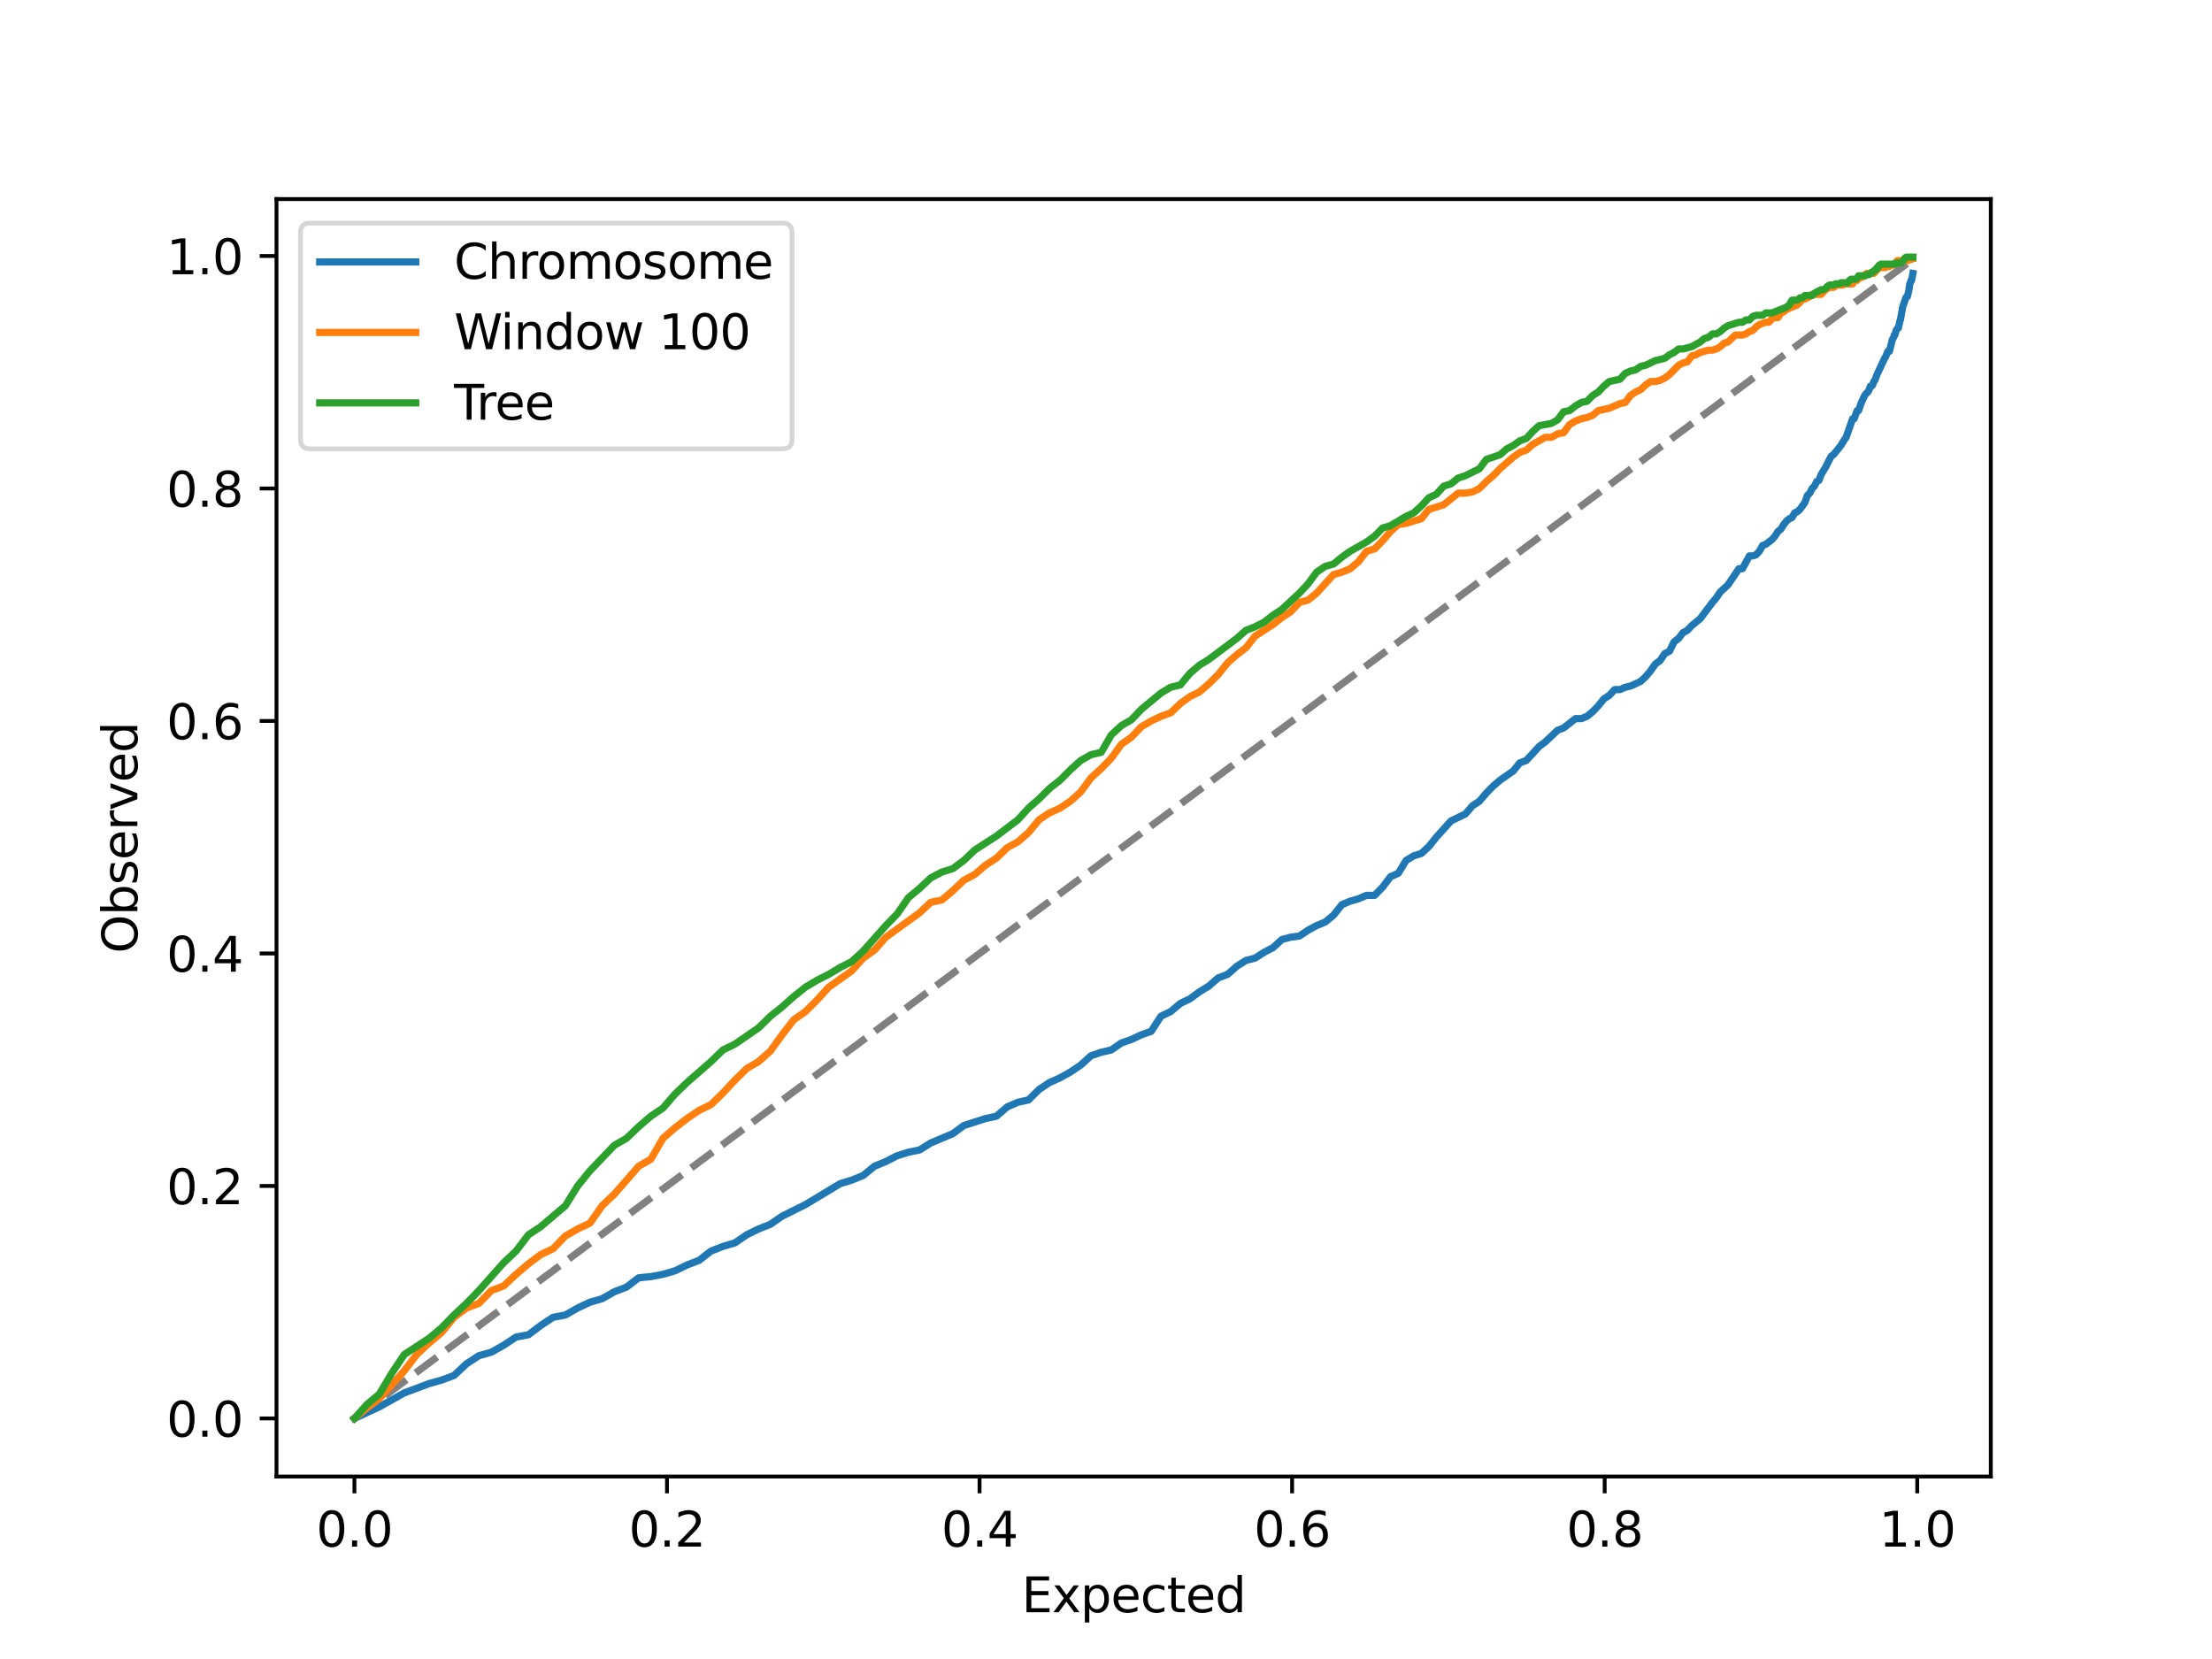 <?xml version="1.0" encoding="utf-8" standalone="no"?>
<!DOCTYPE svg PUBLIC "-//W3C//DTD SVG 1.1//EN"
  "http://www.w3.org/Graphics/SVG/1.1/DTD/svg11.dtd">
<svg xmlns:xlink="http://www.w3.org/1999/xlink" width="460.8pt" height="345.6pt" viewBox="0 0 460.8 345.6" xmlns="http://www.w3.org/2000/svg" version="1.1">
 <defs>
  <style type="text/css">*{stroke-linejoin: round; stroke-linecap: butt}</style>
 </defs>
 <g id="figure_1">
  <g id="patch_1">
   <path d="M 0 345.6 
L 460.8 345.6 
L 460.8 0 
L 0 0 
z
" style="fill: #ffffff"/>
  </g>
  <g id="axes_1">
   <g id="patch_2">
    <path d="M 57.6 307.584 
L 414.72 307.584 
L 414.72 41.472 
L 57.6 41.472 
z
" style="fill: #ffffff"/>
   </g>
   <g id="matplotlib.axis_1">
    <g id="xtick_1">
     <g id="line2d_1">
      <defs>
       <path id="m5f68e79c34" d="M 0 0 
L 0 3.5 
" style="stroke: #000000; stroke-width: 0.8"/>
      </defs>
      <g>
       <use xlink:href="#m5f68e79c34" x="73.833" y="307.584" style="stroke: #000000; stroke-width: 0.8"/>
      </g>
     </g>
     <g id="text_1">
      <!-- 0.0 -->
      <g transform="translate(65.881 322.182) scale(0.1 -0.1)">
       <defs>
        <path id="DejaVuSans-30" d="M 2034 4250 
Q 1547 4250 1301 3770 
Q 1056 3291 1056 2328 
Q 1056 1369 1301 889 
Q 1547 409 2034 409 
Q 2525 409 2770 889 
Q 3016 1369 3016 2328 
Q 3016 3291 2770 3770 
Q 2525 4250 2034 4250 
z
M 2034 4750 
Q 2819 4750 3233 4129 
Q 3647 3509 3647 2328 
Q 3647 1150 3233 529 
Q 2819 -91 2034 -91 
Q 1250 -91 836 529 
Q 422 1150 422 2328 
Q 422 3509 836 4129 
Q 1250 4750 2034 4750 
z
" transform="scale(0.016)"/>
        <path id="DejaVuSans-2e" d="M 684 794 
L 1344 794 
L 1344 0 
L 684 0 
L 684 794 
z
" transform="scale(0.016)"/>
       </defs>
       <use xlink:href="#DejaVuSans-30"/>
       <use xlink:href="#DejaVuSans-2e" x="63.623"/>
       <use xlink:href="#DejaVuSans-30" x="95.41"/>
      </g>
     </g>
    </g>
    <g id="xtick_2">
     <g id="line2d_2">
      <g>
       <use xlink:href="#m5f68e79c34" x="138.945" y="307.584" style="stroke: #000000; stroke-width: 0.8"/>
      </g>
     </g>
     <g id="text_2">
      <!-- 0.2 -->
      <g transform="translate(130.994 322.182) scale(0.1 -0.1)">
       <defs>
        <path id="DejaVuSans-32" d="M 1228 531 
L 3431 531 
L 3431 0 
L 469 0 
L 469 531 
Q 828 903 1448 1529 
Q 2069 2156 2228 2338 
Q 2531 2678 2651 2914 
Q 2772 3150 2772 3378 
Q 2772 3750 2511 3984 
Q 2250 4219 1831 4219 
Q 1534 4219 1204 4116 
Q 875 4013 500 3803 
L 500 4441 
Q 881 4594 1212 4672 
Q 1544 4750 1819 4750 
Q 2544 4750 2975 4387 
Q 3406 4025 3406 3419 
Q 3406 3131 3298 2873 
Q 3191 2616 2906 2266 
Q 2828 2175 2409 1742 
Q 1991 1309 1228 531 
z
" transform="scale(0.016)"/>
       </defs>
       <use xlink:href="#DejaVuSans-30"/>
       <use xlink:href="#DejaVuSans-2e" x="63.623"/>
       <use xlink:href="#DejaVuSans-32" x="95.41"/>
      </g>
     </g>
    </g>
    <g id="xtick_3">
     <g id="line2d_3">
      <g>
       <use xlink:href="#m5f68e79c34" x="204.058" y="307.584" style="stroke: #000000; stroke-width: 0.8"/>
      </g>
     </g>
     <g id="text_3">
      <!-- 0.4 -->
      <g transform="translate(196.106 322.182) scale(0.1 -0.1)">
       <defs>
        <path id="DejaVuSans-34" d="M 2419 4116 
L 825 1625 
L 2419 1625 
L 2419 4116 
z
M 2253 4666 
L 3047 4666 
L 3047 1625 
L 3713 1625 
L 3713 1100 
L 3047 1100 
L 3047 0 
L 2419 0 
L 2419 1100 
L 313 1100 
L 313 1709 
L 2253 4666 
z
" transform="scale(0.016)"/>
       </defs>
       <use xlink:href="#DejaVuSans-30"/>
       <use xlink:href="#DejaVuSans-2e" x="63.623"/>
       <use xlink:href="#DejaVuSans-34" x="95.41"/>
      </g>
     </g>
    </g>
    <g id="xtick_4">
     <g id="line2d_4">
      <g>
       <use xlink:href="#m5f68e79c34" x="269.17" y="307.584" style="stroke: #000000; stroke-width: 0.8"/>
      </g>
     </g>
     <g id="text_4">
      <!-- 0.6 -->
      <g transform="translate(261.219 322.182) scale(0.1 -0.1)">
       <defs>
        <path id="DejaVuSans-36" d="M 2113 2584 
Q 1688 2584 1439 2293 
Q 1191 2003 1191 1497 
Q 1191 994 1439 701 
Q 1688 409 2113 409 
Q 2538 409 2786 701 
Q 3034 994 3034 1497 
Q 3034 2003 2786 2293 
Q 2538 2584 2113 2584 
z
M 3366 4563 
L 3366 3988 
Q 3128 4100 2886 4159 
Q 2644 4219 2406 4219 
Q 1781 4219 1451 3797 
Q 1122 3375 1075 2522 
Q 1259 2794 1537 2939 
Q 1816 3084 2150 3084 
Q 2853 3084 3261 2657 
Q 3669 2231 3669 1497 
Q 3669 778 3244 343 
Q 2819 -91 2113 -91 
Q 1303 -91 875 529 
Q 447 1150 447 2328 
Q 447 3434 972 4092 
Q 1497 4750 2381 4750 
Q 2619 4750 2861 4703 
Q 3103 4656 3366 4563 
z
" transform="scale(0.016)"/>
       </defs>
       <use xlink:href="#DejaVuSans-30"/>
       <use xlink:href="#DejaVuSans-2e" x="63.623"/>
       <use xlink:href="#DejaVuSans-36" x="95.41"/>
      </g>
     </g>
    </g>
    <g id="xtick_5">
     <g id="line2d_5">
      <g>
       <use xlink:href="#m5f68e79c34" x="334.283" y="307.584" style="stroke: #000000; stroke-width: 0.8"/>
      </g>
     </g>
     <g id="text_5">
      <!-- 0.8 -->
      <g transform="translate(326.331 322.182) scale(0.1 -0.1)">
       <defs>
        <path id="DejaVuSans-38" d="M 2034 2216 
Q 1584 2216 1326 1975 
Q 1069 1734 1069 1313 
Q 1069 891 1326 650 
Q 1584 409 2034 409 
Q 2484 409 2743 651 
Q 3003 894 3003 1313 
Q 3003 1734 2745 1975 
Q 2488 2216 2034 2216 
z
M 1403 2484 
Q 997 2584 770 2862 
Q 544 3141 544 3541 
Q 544 4100 942 4425 
Q 1341 4750 2034 4750 
Q 2731 4750 3128 4425 
Q 3525 4100 3525 3541 
Q 3525 3141 3298 2862 
Q 3072 2584 2669 2484 
Q 3125 2378 3379 2068 
Q 3634 1759 3634 1313 
Q 3634 634 3220 271 
Q 2806 -91 2034 -91 
Q 1263 -91 848 271 
Q 434 634 434 1313 
Q 434 1759 690 2068 
Q 947 2378 1403 2484 
z
M 1172 3481 
Q 1172 3119 1398 2916 
Q 1625 2713 2034 2713 
Q 2441 2713 2670 2916 
Q 2900 3119 2900 3481 
Q 2900 3844 2670 4047 
Q 2441 4250 2034 4250 
Q 1625 4250 1398 4047 
Q 1172 3844 1172 3481 
z
" transform="scale(0.016)"/>
       </defs>
       <use xlink:href="#DejaVuSans-30"/>
       <use xlink:href="#DejaVuSans-2e" x="63.623"/>
       <use xlink:href="#DejaVuSans-38" x="95.41"/>
      </g>
     </g>
    </g>
    <g id="xtick_6">
     <g id="line2d_6">
      <g>
       <use xlink:href="#m5f68e79c34" x="399.396" y="307.584" style="stroke: #000000; stroke-width: 0.8"/>
      </g>
     </g>
     <g id="text_6">
      <!-- 1.0 -->
      <g transform="translate(391.444 322.182) scale(0.1 -0.1)">
       <defs>
        <path id="DejaVuSans-31" d="M 794 531 
L 1825 531 
L 1825 4091 
L 703 3866 
L 703 4441 
L 1819 4666 
L 2450 4666 
L 2450 531 
L 3481 531 
L 3481 0 
L 794 0 
L 794 531 
z
" transform="scale(0.016)"/>
       </defs>
       <use xlink:href="#DejaVuSans-31"/>
       <use xlink:href="#DejaVuSans-2e" x="63.623"/>
       <use xlink:href="#DejaVuSans-30" x="95.41"/>
      </g>
     </g>
    </g>
    <g id="text_7">
     <!-- Expected -->
     <g transform="translate(212.83 335.861) scale(0.1 -0.1)">
      <defs>
       <path id="DejaVuSans-45" d="M 628 4666 
L 3578 4666 
L 3578 4134 
L 1259 4134 
L 1259 2753 
L 3481 2753 
L 3481 2222 
L 1259 2222 
L 1259 531 
L 3634 531 
L 3634 0 
L 628 0 
L 628 4666 
z
" transform="scale(0.016)"/>
       <path id="DejaVuSans-78" d="M 3513 3500 
L 2247 1797 
L 3578 0 
L 2900 0 
L 1881 1375 
L 863 0 
L 184 0 
L 1544 1831 
L 300 3500 
L 978 3500 
L 1906 2253 
L 2834 3500 
L 3513 3500 
z
" transform="scale(0.016)"/>
       <path id="DejaVuSans-70" d="M 1159 525 
L 1159 -1331 
L 581 -1331 
L 581 3500 
L 1159 3500 
L 1159 2969 
Q 1341 3281 1617 3432 
Q 1894 3584 2278 3584 
Q 2916 3584 3314 3078 
Q 3713 2572 3713 1747 
Q 3713 922 3314 415 
Q 2916 -91 2278 -91 
Q 1894 -91 1617 61 
Q 1341 213 1159 525 
z
M 3116 1747 
Q 3116 2381 2855 2742 
Q 2594 3103 2138 3103 
Q 1681 3103 1420 2742 
Q 1159 2381 1159 1747 
Q 1159 1113 1420 752 
Q 1681 391 2138 391 
Q 2594 391 2855 752 
Q 3116 1113 3116 1747 
z
" transform="scale(0.016)"/>
       <path id="DejaVuSans-65" d="M 3597 1894 
L 3597 1613 
L 953 1613 
Q 991 1019 1311 708 
Q 1631 397 2203 397 
Q 2534 397 2845 478 
Q 3156 559 3463 722 
L 3463 178 
Q 3153 47 2828 -22 
Q 2503 -91 2169 -91 
Q 1331 -91 842 396 
Q 353 884 353 1716 
Q 353 2575 817 3079 
Q 1281 3584 2069 3584 
Q 2775 3584 3186 3129 
Q 3597 2675 3597 1894 
z
M 3022 2063 
Q 3016 2534 2758 2815 
Q 2500 3097 2075 3097 
Q 1594 3097 1305 2825 
Q 1016 2553 972 2059 
L 3022 2063 
z
" transform="scale(0.016)"/>
       <path id="DejaVuSans-63" d="M 3122 3366 
L 3122 2828 
Q 2878 2963 2633 3030 
Q 2388 3097 2138 3097 
Q 1578 3097 1268 2742 
Q 959 2388 959 1747 
Q 959 1106 1268 751 
Q 1578 397 2138 397 
Q 2388 397 2633 464 
Q 2878 531 3122 666 
L 3122 134 
Q 2881 22 2623 -34 
Q 2366 -91 2075 -91 
Q 1284 -91 818 406 
Q 353 903 353 1747 
Q 353 2603 823 3093 
Q 1294 3584 2113 3584 
Q 2378 3584 2631 3529 
Q 2884 3475 3122 3366 
z
" transform="scale(0.016)"/>
       <path id="DejaVuSans-74" d="M 1172 4494 
L 1172 3500 
L 2356 3500 
L 2356 3053 
L 1172 3053 
L 1172 1153 
Q 1172 725 1289 603 
Q 1406 481 1766 481 
L 2356 481 
L 2356 0 
L 1766 0 
Q 1100 0 847 248 
Q 594 497 594 1153 
L 594 3053 
L 172 3053 
L 172 3500 
L 594 3500 
L 594 4494 
L 1172 4494 
z
" transform="scale(0.016)"/>
       <path id="DejaVuSans-64" d="M 2906 2969 
L 2906 4863 
L 3481 4863 
L 3481 0 
L 2906 0 
L 2906 525 
Q 2725 213 2448 61 
Q 2172 -91 1784 -91 
Q 1150 -91 751 415 
Q 353 922 353 1747 
Q 353 2572 751 3078 
Q 1150 3584 1784 3584 
Q 2172 3584 2448 3432 
Q 2725 3281 2906 2969 
z
M 947 1747 
Q 947 1113 1208 752 
Q 1469 391 1925 391 
Q 2381 391 2643 752 
Q 2906 1113 2906 1747 
Q 2906 2381 2643 2742 
Q 2381 3103 1925 3103 
Q 1469 3103 1208 2742 
Q 947 2381 947 1747 
z
" transform="scale(0.016)"/>
      </defs>
      <use xlink:href="#DejaVuSans-45"/>
      <use xlink:href="#DejaVuSans-78" x="63.184"/>
      <use xlink:href="#DejaVuSans-70" x="122.363"/>
      <use xlink:href="#DejaVuSans-65" x="185.84"/>
      <use xlink:href="#DejaVuSans-63" x="247.363"/>
      <use xlink:href="#DejaVuSans-74" x="302.344"/>
      <use xlink:href="#DejaVuSans-65" x="341.553"/>
      <use xlink:href="#DejaVuSans-64" x="403.076"/>
     </g>
    </g>
   </g>
   <g id="matplotlib.axis_2">
    <g id="ytick_1">
     <g id="line2d_7">
      <defs>
       <path id="m91c5bd8437" d="M 0 0 
L -3.5 0 
" style="stroke: #000000; stroke-width: 0.8"/>
      </defs>
      <g>
       <use xlink:href="#m91c5bd8437" x="57.6" y="295.488" style="stroke: #000000; stroke-width: 0.8"/>
      </g>
     </g>
     <g id="text_8">
      <!-- 0.0 -->
      <g transform="translate(34.697 299.287) scale(0.1 -0.1)">
       <use xlink:href="#DejaVuSans-30"/>
       <use xlink:href="#DejaVuSans-2e" x="63.623"/>
       <use xlink:href="#DejaVuSans-30" x="95.41"/>
      </g>
     </g>
    </g>
    <g id="ytick_2">
     <g id="line2d_8">
      <g>
       <use xlink:href="#m91c5bd8437" x="57.6" y="247.056" style="stroke: #000000; stroke-width: 0.8"/>
      </g>
     </g>
     <g id="text_9">
      <!-- 0.2 -->
      <g transform="translate(34.697 250.855) scale(0.1 -0.1)">
       <use xlink:href="#DejaVuSans-30"/>
       <use xlink:href="#DejaVuSans-2e" x="63.623"/>
       <use xlink:href="#DejaVuSans-32" x="95.41"/>
      </g>
     </g>
    </g>
    <g id="ytick_3">
     <g id="line2d_9">
      <g>
       <use xlink:href="#m91c5bd8437" x="57.6" y="198.623" style="stroke: #000000; stroke-width: 0.8"/>
      </g>
     </g>
     <g id="text_10">
      <!-- 0.4 -->
      <g transform="translate(34.697 202.422) scale(0.1 -0.1)">
       <use xlink:href="#DejaVuSans-30"/>
       <use xlink:href="#DejaVuSans-2e" x="63.623"/>
       <use xlink:href="#DejaVuSans-34" x="95.41"/>
      </g>
     </g>
    </g>
    <g id="ytick_4">
     <g id="line2d_10">
      <g>
       <use xlink:href="#m91c5bd8437" x="57.6" y="150.191" style="stroke: #000000; stroke-width: 0.8"/>
      </g>
     </g>
     <g id="text_11">
      <!-- 0.6 -->
      <g transform="translate(34.697 153.99) scale(0.1 -0.1)">
       <use xlink:href="#DejaVuSans-30"/>
       <use xlink:href="#DejaVuSans-2e" x="63.623"/>
       <use xlink:href="#DejaVuSans-36" x="95.41"/>
      </g>
     </g>
    </g>
    <g id="ytick_5">
     <g id="line2d_11">
      <g>
       <use xlink:href="#m91c5bd8437" x="57.6" y="101.758" style="stroke: #000000; stroke-width: 0.8"/>
      </g>
     </g>
     <g id="text_12">
      <!-- 0.8 -->
      <g transform="translate(34.697 105.557) scale(0.1 -0.1)">
       <use xlink:href="#DejaVuSans-30"/>
       <use xlink:href="#DejaVuSans-2e" x="63.623"/>
       <use xlink:href="#DejaVuSans-38" x="95.41"/>
      </g>
     </g>
    </g>
    <g id="ytick_6">
     <g id="line2d_12">
      <g>
       <use xlink:href="#m91c5bd8437" x="57.6" y="53.326" style="stroke: #000000; stroke-width: 0.8"/>
      </g>
     </g>
     <g id="text_13">
      <!-- 1.0 -->
      <g transform="translate(34.697 57.125) scale(0.1 -0.1)">
       <use xlink:href="#DejaVuSans-31"/>
       <use xlink:href="#DejaVuSans-2e" x="63.623"/>
       <use xlink:href="#DejaVuSans-30" x="95.41"/>
      </g>
     </g>
    </g>
    <g id="text_14">
     <!-- Observed -->
     <g transform="translate(28.617 198.585) rotate(-90) scale(0.1 -0.1)">
      <defs>
       <path id="DejaVuSans-4f" d="M 2522 4238 
Q 1834 4238 1429 3725 
Q 1025 3213 1025 2328 
Q 1025 1447 1429 934 
Q 1834 422 2522 422 
Q 3209 422 3611 934 
Q 4013 1447 4013 2328 
Q 4013 3213 3611 3725 
Q 3209 4238 2522 4238 
z
M 2522 4750 
Q 3503 4750 4090 4092 
Q 4678 3434 4678 2328 
Q 4678 1225 4090 567 
Q 3503 -91 2522 -91 
Q 1538 -91 948 565 
Q 359 1222 359 2328 
Q 359 3434 948 4092 
Q 1538 4750 2522 4750 
z
" transform="scale(0.016)"/>
       <path id="DejaVuSans-62" d="M 3116 1747 
Q 3116 2381 2855 2742 
Q 2594 3103 2138 3103 
Q 1681 3103 1420 2742 
Q 1159 2381 1159 1747 
Q 1159 1113 1420 752 
Q 1681 391 2138 391 
Q 2594 391 2855 752 
Q 3116 1113 3116 1747 
z
M 1159 2969 
Q 1341 3281 1617 3432 
Q 1894 3584 2278 3584 
Q 2916 3584 3314 3078 
Q 3713 2572 3713 1747 
Q 3713 922 3314 415 
Q 2916 -91 2278 -91 
Q 1894 -91 1617 61 
Q 1341 213 1159 525 
L 1159 0 
L 581 0 
L 581 4863 
L 1159 4863 
L 1159 2969 
z
" transform="scale(0.016)"/>
       <path id="DejaVuSans-73" d="M 2834 3397 
L 2834 2853 
Q 2591 2978 2328 3040 
Q 2066 3103 1784 3103 
Q 1356 3103 1142 2972 
Q 928 2841 928 2578 
Q 928 2378 1081 2264 
Q 1234 2150 1697 2047 
L 1894 2003 
Q 2506 1872 2764 1633 
Q 3022 1394 3022 966 
Q 3022 478 2636 193 
Q 2250 -91 1575 -91 
Q 1294 -91 989 -36 
Q 684 19 347 128 
L 347 722 
Q 666 556 975 473 
Q 1284 391 1588 391 
Q 1994 391 2212 530 
Q 2431 669 2431 922 
Q 2431 1156 2273 1281 
Q 2116 1406 1581 1522 
L 1381 1569 
Q 847 1681 609 1914 
Q 372 2147 372 2553 
Q 372 3047 722 3315 
Q 1072 3584 1716 3584 
Q 2034 3584 2315 3537 
Q 2597 3491 2834 3397 
z
" transform="scale(0.016)"/>
       <path id="DejaVuSans-72" d="M 2631 2963 
Q 2534 3019 2420 3045 
Q 2306 3072 2169 3072 
Q 1681 3072 1420 2755 
Q 1159 2438 1159 1844 
L 1159 0 
L 581 0 
L 581 3500 
L 1159 3500 
L 1159 2956 
Q 1341 3275 1631 3429 
Q 1922 3584 2338 3584 
Q 2397 3584 2469 3576 
Q 2541 3569 2628 3553 
L 2631 2963 
z
" transform="scale(0.016)"/>
       <path id="DejaVuSans-76" d="M 191 3500 
L 800 3500 
L 1894 563 
L 2988 3500 
L 3597 3500 
L 2284 0 
L 1503 0 
L 191 3500 
z
" transform="scale(0.016)"/>
      </defs>
      <use xlink:href="#DejaVuSans-4f"/>
      <use xlink:href="#DejaVuSans-62" x="78.711"/>
      <use xlink:href="#DejaVuSans-73" x="142.188"/>
      <use xlink:href="#DejaVuSans-65" x="194.287"/>
      <use xlink:href="#DejaVuSans-72" x="255.811"/>
      <use xlink:href="#DejaVuSans-76" x="296.924"/>
      <use xlink:href="#DejaVuSans-65" x="356.104"/>
      <use xlink:href="#DejaVuSans-64" x="417.627"/>
     </g>
    </g>
   </g>
   <g id="line2d_13">
    <path d="M 73.833 295.488 
L 398.487 54.001 
L 398.487 54.001 
" clip-path="url(#p488792e457)" style="fill: none; stroke-dasharray: 5.55,2.4; stroke-dashoffset: 0; stroke: #808080; stroke-width: 1.5"/>
   </g>
   <g id="line2d_14">
    <path d="M 73.833 295.488 
L 79.028 293.066 
L 84.22 290.16 
L 89.409 288.223 
L 92.001 287.497 
L 94.592 286.528 
L 97.18 284.106 
L 99.766 282.411 
L 102.349 281.685 
L 104.929 280.232 
L 107.507 278.537 
L 110.081 278.052 
L 112.651 276.115 
L 115.218 274.42 
L 117.78 273.936 
L 120.339 272.483 
L 122.892 271.272 
L 125.441 270.545 
L 127.984 269.092 
L 130.523 268.124 
L 133.055 266.186 
L 135.582 265.944 
L 138.103 265.46 
L 140.617 264.733 
L 143.125 263.523 
L 145.627 262.554 
L 148.121 260.617 
L 150.608 259.648 
L 153.087 258.922 
L 155.559 257.226 
L 158.023 256.016 
L 160.479 255.047 
L 162.927 253.352 
L 167.796 250.93 
L 175.032 246.571 
L 177.425 245.845 
L 179.808 244.876 
L 182.181 242.939 
L 184.545 241.97 
L 186.897 240.759 
L 189.239 240.033 
L 191.571 239.549 
L 193.891 238.096 
L 198.499 236.158 
L 200.785 234.463 
L 205.324 233.01 
L 207.575 232.526 
L 209.814 230.589 
L 212.041 229.62 
L 214.255 229.136 
L 216.457 226.956 
L 218.646 225.503 
L 220.822 224.534 
L 222.985 223.324 
L 225.136 221.871 
L 227.272 219.933 
L 229.396 219.207 
L 231.505 218.723 
L 233.601 217.27 
L 235.684 216.543 
L 237.752 215.574 
L 239.807 214.848 
L 241.847 211.7 
L 243.873 210.731 
L 245.885 209.036 
L 247.882 208.067 
L 249.865 206.614 
L 251.833 205.404 
L 253.786 203.709 
L 255.725 202.982 
L 257.648 201.287 
L 259.557 200.076 
L 261.451 199.592 
L 263.33 198.381 
L 265.193 197.412 
L 267.042 195.717 
L 268.875 195.233 
L 270.692 194.991 
L 272.495 193.78 
L 274.282 192.811 
L 276.053 192.085 
L 277.809 190.632 
L 279.549 188.452 
L 281.274 187.726 
L 282.983 187.242 
L 284.677 186.515 
L 286.354 186.515 
L 288.016 184.82 
L 289.663 182.64 
L 291.294 181.914 
L 292.908 179.25 
L 294.508 178.282 
L 296.091 177.797 
L 297.659 176.344 
L 299.211 174.407 
L 302.267 171.017 
L 305.261 169.564 
L 306.734 167.869 
L 308.192 166.9 
L 309.634 165.205 
L 311.06 163.752 
L 312.471 162.541 
L 315.245 160.604 
L 316.609 158.909 
L 317.958 158.424 
L 320.609 155.518 
L 321.912 154.55 
L 324.471 152.128 
L 325.728 151.644 
L 328.196 149.706 
L 329.408 149.706 
L 330.604 149.222 
L 331.786 148.253 
L 332.953 147.043 
L 334.105 145.59 
L 335.243 144.863 
L 336.366 143.652 
L 337.475 143.652 
L 338.569 143.168 
L 339.649 142.926 
L 341.766 141.957 
L 342.803 140.989 
L 343.826 139.778 
L 344.836 138.325 
L 345.831 137.598 
L 346.813 136.145 
L 347.781 135.661 
L 348.735 133.724 
L 349.677 132.997 
L 350.604 131.786 
L 351.519 131.302 
L 352.42 130.333 
L 354.184 128.88 
L 356.733 125.49 
L 357.557 124.522 
L 358.369 123.311 
L 359.956 121.858 
L 362.247 118.467 
L 362.986 118.467 
L 364.431 115.804 
L 365.136 115.804 
L 365.83 115.562 
L 366.512 114.835 
L 367.183 113.624 
L 367.844 113.382 
L 369.132 112.413 
L 369.76 111.687 
L 370.378 110.718 
L 370.985 110.234 
L 371.582 109.265 
L 372.169 108.539 
L 372.745 108.054 
L 373.312 107.812 
L 373.869 106.844 
L 374.416 106.602 
L 374.954 106.117 
L 376 104.664 
L 376.51 103.211 
L 377.01 102.727 
L 377.501 101.758 
L 377.984 101.274 
L 378.457 100.305 
L 378.922 100.063 
L 379.379 98.852 
L 380.266 97.399 
L 381.121 95.704 
L 381.536 94.978 
L 381.943 94.736 
L 383.496 92.798 
L 384.227 91.587 
L 384.582 91.103 
L 385.933 87.229 
L 386.254 87.229 
L 386.877 85.533 
L 387.179 85.533 
L 387.764 83.838 
L 388.324 82.627 
L 388.596 82.143 
L 389.122 81.659 
L 389.377 81.174 
L 389.626 80.448 
L 389.87 80.448 
L 390.109 80.206 
L 390.343 79.479 
L 390.571 79.237 
L 391.013 78.026 
L 392.595 74.636 
L 392.773 74.394 
L 393.284 73.183 
L 393.604 73.183 
L 394.202 70.762 
L 394.48 70.277 
L 394.614 69.793 
L 394.745 69.793 
L 394.997 68.824 
L 395.352 68.34 
L 395.465 68.34 
L 395.787 66.887 
L 395.888 66.645 
L 396.361 63.981 
L 396.775 62.77 
L 396.999 62.044 
L 397.069 62.044 
L 397.205 61.802 
L 397.334 61.802 
L 397.68 60.349 
L 397.832 59.138 
L 397.88 59.138 
L 398.101 58.411 
L 398.219 58.411 
L 398.487 56.958 
L 398.487 56.958 
" clip-path="url(#p488792e457)" style="fill: none; stroke: #1f77b4; stroke-width: 1.5; stroke-linecap: square"/>
   </g>
   <g id="line2d_15">
    <path d="M 73.833 295.488 
L 76.43 293.309 
L 79.028 291.371 
L 84.22 285.559 
L 86.815 282.169 
L 89.409 279.747 
L 92.001 277.568 
L 94.592 274.42 
L 97.18 272.483 
L 99.766 271.514 
L 102.349 268.85 
L 104.929 267.882 
L 107.507 265.46 
L 110.081 263.28 
L 112.651 261.343 
L 115.218 260.132 
L 117.78 257.469 
L 120.339 256.016 
L 122.892 254.805 
L 125.441 251.172 
L 127.984 248.751 
L 133.055 242.939 
L 135.582 241.486 
L 138.103 237.127 
L 140.617 234.947 
L 143.125 233.01 
L 145.627 231.315 
L 148.121 230.104 
L 150.608 227.683 
L 153.087 225.019 
L 155.559 222.597 
L 158.023 221.144 
L 160.479 218.965 
L 162.927 215.574 
L 165.366 212.426 
L 167.796 210.731 
L 170.217 208.31 
L 172.629 205.646 
L 177.425 202.256 
L 179.808 199.592 
L 182.181 197.897 
L 184.545 195.233 
L 191.571 190.147 
L 193.891 187.968 
L 196.201 187.484 
L 198.499 185.546 
L 200.785 183.367 
L 203.06 182.156 
L 205.324 180.219 
L 207.575 178.766 
L 209.814 176.586 
L 212.041 175.376 
L 214.255 173.438 
L 216.457 170.774 
L 218.646 169.322 
L 220.822 168.353 
L 222.985 166.9 
L 225.136 164.963 
L 227.272 162.057 
L 229.396 160.119 
L 231.505 157.94 
L 233.601 155.034 
L 235.684 153.581 
L 237.752 151.402 
L 239.807 150.191 
L 241.847 149.222 
L 243.873 148.496 
L 245.885 146.558 
L 247.882 145.105 
L 249.865 144.137 
L 251.833 142.442 
L 253.786 140.504 
L 255.725 138.083 
L 257.648 136.387 
L 259.557 134.934 
L 261.451 132.513 
L 265.193 130.091 
L 267.042 128.638 
L 268.875 127.427 
L 270.692 125.49 
L 272.495 125.006 
L 274.282 123.553 
L 277.809 119.678 
L 279.549 119.194 
L 281.274 118.467 
L 282.983 117.014 
L 284.677 114.835 
L 286.354 114.351 
L 288.016 112.656 
L 289.663 110.718 
L 291.294 109.265 
L 292.908 109.023 
L 296.091 108.054 
L 297.659 106.117 
L 300.747 105.149 
L 303.772 102.727 
L 305.261 102.727 
L 306.734 102.485 
L 308.192 101.758 
L 309.634 100.305 
L 311.06 99.094 
L 312.471 97.642 
L 315.245 95.22 
L 316.609 94.251 
L 317.958 93.767 
L 319.291 92.556 
L 321.912 91.103 
L 323.199 91.103 
L 324.471 90.377 
L 325.728 90.134 
L 326.969 88.439 
L 328.196 87.713 
L 329.408 87.229 
L 330.604 86.986 
L 331.786 86.502 
L 332.953 85.533 
L 335.243 85.049 
L 337.475 84.08 
L 338.569 83.838 
L 339.649 82.385 
L 340.714 81.659 
L 341.766 81.174 
L 342.803 80.206 
L 343.826 79.479 
L 344.836 79.479 
L 345.831 79.237 
L 346.813 78.753 
L 347.781 78.026 
L 349.677 76.089 
L 350.604 75.605 
L 351.519 75.363 
L 352.42 74.152 
L 353.308 73.91 
L 354.184 73.425 
L 355.896 72.941 
L 356.733 72.941 
L 357.557 72.699 
L 358.369 72.214 
L 359.169 71.488 
L 359.956 71.246 
L 361.495 69.793 
L 362.986 69.793 
L 363.714 69.551 
L 364.431 69.066 
L 365.136 68.824 
L 365.83 68.098 
L 366.512 67.613 
L 367.844 67.129 
L 368.493 67.129 
L 369.132 66.403 
L 369.76 66.16 
L 370.378 66.16 
L 370.985 65.192 
L 371.582 64.95 
L 372.169 64.465 
L 374.416 63.497 
L 374.954 63.012 
L 375.482 62.286 
L 376 62.286 
L 377.01 61.802 
L 377.501 61.317 
L 379.379 61.317 
L 380.266 60.349 
L 381.121 59.864 
L 381.943 59.864 
L 382.734 59.38 
L 383.865 59.38 
L 384.227 59.138 
L 385.933 59.138 
L 386.254 58.411 
L 386.877 58.411 
L 387.179 57.927 
L 387.474 57.927 
L 387.764 57.685 
L 388.047 57.685 
L 388.862 56.958 
L 390.343 56.958 
L 391.436 55.747 
L 392.773 55.747 
L 392.947 55.505 
L 393.604 55.505 
L 393.759 55.263 
L 394.202 55.263 
L 394.343 55.021 
L 394.745 55.021 
L 395.237 54.294 
L 397.455 54.294 
L 397.626 54.052 
L 398.181 54.052 
L 398.327 53.81 
L 398.487 53.81 
L 398.487 53.81 
" clip-path="url(#p488792e457)" style="fill: none; stroke: #ff7f0e; stroke-width: 1.5; stroke-linecap: square"/>
   </g>
   <g id="line2d_16">
    <path d="M 73.833 295.488 
L 76.43 292.582 
L 79.028 290.403 
L 81.624 286.044 
L 84.22 282.169 
L 89.409 278.779 
L 92.001 276.599 
L 94.592 273.936 
L 97.18 271.514 
L 99.766 268.85 
L 104.929 263.038 
L 107.507 260.617 
L 110.081 257.226 
L 112.651 255.531 
L 117.78 251.172 
L 120.339 247.056 
L 122.892 243.907 
L 127.984 238.58 
L 130.523 237.127 
L 133.055 234.705 
L 135.582 232.526 
L 138.103 230.831 
L 140.617 227.925 
L 143.125 225.503 
L 148.121 221.144 
L 150.608 218.723 
L 153.087 217.512 
L 158.023 214.122 
L 160.479 211.7 
L 162.927 209.763 
L 165.366 207.583 
L 167.796 205.646 
L 170.217 204.193 
L 172.629 202.982 
L 175.032 201.529 
L 177.425 200.318 
L 179.808 198.139 
L 184.545 192.811 
L 186.897 190.39 
L 189.239 186.999 
L 191.571 185.062 
L 193.891 182.883 
L 196.201 181.672 
L 198.499 180.945 
L 200.785 179.25 
L 203.06 177.071 
L 207.575 174.165 
L 212.041 170.774 
L 214.255 168.353 
L 216.457 166.416 
L 218.646 164.236 
L 220.822 162.541 
L 222.985 160.362 
L 225.136 158.424 
L 227.272 157.213 
L 229.396 156.729 
L 231.505 153.097 
L 233.601 151.159 
L 235.684 149.949 
L 237.752 147.769 
L 241.847 144.379 
L 243.873 143.168 
L 245.885 142.684 
L 247.882 140.262 
L 249.865 138.567 
L 251.833 137.356 
L 257.648 132.997 
L 259.557 131.302 
L 261.451 130.576 
L 263.33 129.607 
L 265.193 128.154 
L 267.042 126.943 
L 270.692 123.553 
L 272.495 121.616 
L 274.282 119.194 
L 276.053 117.983 
L 277.809 117.499 
L 279.549 116.046 
L 281.274 114.835 
L 284.677 112.898 
L 286.354 111.687 
L 288.016 109.992 
L 289.663 109.507 
L 292.908 107.57 
L 294.508 106.844 
L 296.091 105.391 
L 297.659 103.696 
L 299.211 102.969 
L 300.747 101.274 
L 302.267 100.79 
L 303.772 99.579 
L 305.261 99.094 
L 308.192 97.642 
L 309.634 95.704 
L 312.471 94.736 
L 313.866 93.525 
L 315.245 92.798 
L 316.609 91.83 
L 317.958 91.345 
L 319.291 89.892 
L 320.609 88.682 
L 323.199 88.197 
L 324.471 87.471 
L 325.728 85.776 
L 326.969 85.533 
L 328.196 84.565 
L 329.408 83.838 
L 330.604 83.596 
L 331.786 82.385 
L 332.953 81.659 
L 334.105 80.448 
L 335.243 79.479 
L 337.475 78.995 
L 338.569 77.784 
L 339.649 77.3 
L 340.714 77.058 
L 341.766 76.331 
L 342.803 76.089 
L 344.836 75.12 
L 346.813 74.636 
L 347.781 73.91 
L 348.735 73.425 
L 349.677 72.699 
L 350.604 72.699 
L 352.42 72.214 
L 354.184 71.246 
L 355.046 70.519 
L 355.896 70.277 
L 356.733 69.551 
L 357.557 69.551 
L 358.369 69.066 
L 359.169 68.34 
L 359.956 67.856 
L 362.247 67.129 
L 362.986 67.129 
L 363.714 66.645 
L 364.431 66.645 
L 365.136 65.918 
L 365.83 65.676 
L 367.183 65.676 
L 367.844 65.192 
L 369.132 65.192 
L 372.169 63.981 
L 372.745 63.497 
L 373.312 62.528 
L 374.416 62.528 
L 374.954 62.044 
L 375.482 62.044 
L 376 61.559 
L 377.501 61.559 
L 377.984 61.075 
L 379.379 60.349 
L 379.827 60.349 
L 380.266 60.106 
L 380.697 59.622 
L 381.121 59.38 
L 381.943 59.38 
L 382.343 59.138 
L 383.119 59.138 
L 383.496 58.896 
L 384.93 58.896 
L 385.272 58.411 
L 385.606 58.169 
L 386.569 58.169 
L 386.877 57.927 
L 387.179 57.443 
L 388.596 57.443 
L 388.862 57.2 
L 389.377 57.2 
L 389.87 56.716 
L 390.109 56.716 
L 390.571 56.232 
L 390.795 56.232 
L 391.013 55.747 
L 391.227 55.747 
L 391.436 55.263 
L 391.64 55.263 
L 391.84 55.021 
L 394.745 55.021 
L 394.997 54.779 
L 395.988 54.779 
L 396.179 54.537 
L 396.271 54.537 
L 396.448 54.294 
L 396.533 54.294 
L 396.775 53.81 
L 396.926 53.81 
L 397.069 53.568 
L 398.487 53.568 
L 398.487 53.568 
" clip-path="url(#p488792e457)" style="fill: none; stroke: #2ca02c; stroke-width: 1.5; stroke-linecap: square"/>
   </g>
   <g id="patch_3">
    <path d="M 57.6 307.584 
L 57.6 41.472 
" style="fill: none; stroke: #000000; stroke-width: 0.8; stroke-linejoin: miter; stroke-linecap: square"/>
   </g>
   <g id="patch_4">
    <path d="M 414.72 307.584 
L 414.72 41.472 
" style="fill: none; stroke: #000000; stroke-width: 0.8; stroke-linejoin: miter; stroke-linecap: square"/>
   </g>
   <g id="patch_5">
    <path d="M 57.6 307.584 
L 414.72 307.584 
" style="fill: none; stroke: #000000; stroke-width: 0.8; stroke-linejoin: miter; stroke-linecap: square"/>
   </g>
   <g id="patch_6">
    <path d="M 57.6 41.472 
L 414.72 41.472 
" style="fill: none; stroke: #000000; stroke-width: 0.8; stroke-linejoin: miter; stroke-linecap: square"/>
   </g>
   <g id="legend_1">
    <g id="patch_7">
     <path d="M 64.6 93.506 
L 163.006 93.506 
Q 165.006 93.506 165.006 91.506 
L 165.006 48.472 
Q 165.006 46.472 163.006 46.472 
L 64.6 46.472 
Q 62.6 46.472 62.6 48.472 
L 62.6 91.506 
Q 62.6 93.506 64.6 93.506 
z
" style="fill: #ffffff; opacity: 0.8; stroke: #cccccc; stroke-linejoin: miter"/>
    </g>
    <g id="line2d_17">
     <path d="M 66.6 54.57 
L 76.6 54.57 
L 86.6 54.57 
" style="fill: none; stroke: #1f77b4; stroke-width: 1.5; stroke-linecap: square"/>
    </g>
    <g id="text_15">
     <!-- Chromosome -->
     <g transform="translate(94.6 58.07) scale(0.1 -0.1)">
      <defs>
       <path id="DejaVuSans-43" d="M 4122 4306 
L 4122 3641 
Q 3803 3938 3442 4084 
Q 3081 4231 2675 4231 
Q 1875 4231 1450 3742 
Q 1025 3253 1025 2328 
Q 1025 1406 1450 917 
Q 1875 428 2675 428 
Q 3081 428 3442 575 
Q 3803 722 4122 1019 
L 4122 359 
Q 3791 134 3420 21 
Q 3050 -91 2638 -91 
Q 1578 -91 968 557 
Q 359 1206 359 2328 
Q 359 3453 968 4101 
Q 1578 4750 2638 4750 
Q 3056 4750 3426 4639 
Q 3797 4528 4122 4306 
z
" transform="scale(0.016)"/>
       <path id="DejaVuSans-68" d="M 3513 2113 
L 3513 0 
L 2938 0 
L 2938 2094 
Q 2938 2591 2744 2837 
Q 2550 3084 2163 3084 
Q 1697 3084 1428 2787 
Q 1159 2491 1159 1978 
L 1159 0 
L 581 0 
L 581 4863 
L 1159 4863 
L 1159 2956 
Q 1366 3272 1645 3428 
Q 1925 3584 2291 3584 
Q 2894 3584 3203 3211 
Q 3513 2838 3513 2113 
z
" transform="scale(0.016)"/>
       <path id="DejaVuSans-6f" d="M 1959 3097 
Q 1497 3097 1228 2736 
Q 959 2375 959 1747 
Q 959 1119 1226 758 
Q 1494 397 1959 397 
Q 2419 397 2687 759 
Q 2956 1122 2956 1747 
Q 2956 2369 2687 2733 
Q 2419 3097 1959 3097 
z
M 1959 3584 
Q 2709 3584 3137 3096 
Q 3566 2609 3566 1747 
Q 3566 888 3137 398 
Q 2709 -91 1959 -91 
Q 1206 -91 779 398 
Q 353 888 353 1747 
Q 353 2609 779 3096 
Q 1206 3584 1959 3584 
z
" transform="scale(0.016)"/>
       <path id="DejaVuSans-6d" d="M 3328 2828 
Q 3544 3216 3844 3400 
Q 4144 3584 4550 3584 
Q 5097 3584 5394 3201 
Q 5691 2819 5691 2113 
L 5691 0 
L 5113 0 
L 5113 2094 
Q 5113 2597 4934 2840 
Q 4756 3084 4391 3084 
Q 3944 3084 3684 2787 
Q 3425 2491 3425 1978 
L 3425 0 
L 2847 0 
L 2847 2094 
Q 2847 2600 2669 2842 
Q 2491 3084 2119 3084 
Q 1678 3084 1418 2786 
Q 1159 2488 1159 1978 
L 1159 0 
L 581 0 
L 581 3500 
L 1159 3500 
L 1159 2956 
Q 1356 3278 1631 3431 
Q 1906 3584 2284 3584 
Q 2666 3584 2933 3390 
Q 3200 3197 3328 2828 
z
" transform="scale(0.016)"/>
      </defs>
      <use xlink:href="#DejaVuSans-43"/>
      <use xlink:href="#DejaVuSans-68" x="69.824"/>
      <use xlink:href="#DejaVuSans-72" x="133.203"/>
      <use xlink:href="#DejaVuSans-6f" x="172.066"/>
      <use xlink:href="#DejaVuSans-6d" x="233.248"/>
      <use xlink:href="#DejaVuSans-6f" x="330.66"/>
      <use xlink:href="#DejaVuSans-73" x="391.842"/>
      <use xlink:href="#DejaVuSans-6f" x="443.941"/>
      <use xlink:href="#DejaVuSans-6d" x="505.123"/>
      <use xlink:href="#DejaVuSans-65" x="602.535"/>
     </g>
    </g>
    <g id="line2d_18">
     <path d="M 66.6 69.249 
L 76.6 69.249 
L 86.6 69.249 
" style="fill: none; stroke: #ff7f0e; stroke-width: 1.5; stroke-linecap: square"/>
    </g>
    <g id="text_16">
     <!-- Window 100 -->
     <g transform="translate(94.6 72.749) scale(0.1 -0.1)">
      <defs>
       <path id="DejaVuSans-57" d="M 213 4666 
L 850 4666 
L 1831 722 
L 2809 4666 
L 3519 4666 
L 4500 722 
L 5478 4666 
L 6119 4666 
L 4947 0 
L 4153 0 
L 3169 4050 
L 2175 0 
L 1381 0 
L 213 4666 
z
" transform="scale(0.016)"/>
       <path id="DejaVuSans-69" d="M 603 3500 
L 1178 3500 
L 1178 0 
L 603 0 
L 603 3500 
z
M 603 4863 
L 1178 4863 
L 1178 4134 
L 603 4134 
L 603 4863 
z
" transform="scale(0.016)"/>
       <path id="DejaVuSans-6e" d="M 3513 2113 
L 3513 0 
L 2938 0 
L 2938 2094 
Q 2938 2591 2744 2837 
Q 2550 3084 2163 3084 
Q 1697 3084 1428 2787 
Q 1159 2491 1159 1978 
L 1159 0 
L 581 0 
L 581 3500 
L 1159 3500 
L 1159 2956 
Q 1366 3272 1645 3428 
Q 1925 3584 2291 3584 
Q 2894 3584 3203 3211 
Q 3513 2838 3513 2113 
z
" transform="scale(0.016)"/>
       <path id="DejaVuSans-77" d="M 269 3500 
L 844 3500 
L 1563 769 
L 2278 3500 
L 2956 3500 
L 3675 769 
L 4391 3500 
L 4966 3500 
L 4050 0 
L 3372 0 
L 2619 2869 
L 1863 0 
L 1184 0 
L 269 3500 
z
" transform="scale(0.016)"/>
       <path id="DejaVuSans-20" transform="scale(0.016)"/>
      </defs>
      <use xlink:href="#DejaVuSans-57"/>
      <use xlink:href="#DejaVuSans-69" x="96.627"/>
      <use xlink:href="#DejaVuSans-6e" x="124.41"/>
      <use xlink:href="#DejaVuSans-64" x="187.789"/>
      <use xlink:href="#DejaVuSans-6f" x="251.266"/>
      <use xlink:href="#DejaVuSans-77" x="312.447"/>
      <use xlink:href="#DejaVuSans-20" x="394.234"/>
      <use xlink:href="#DejaVuSans-31" x="426.021"/>
      <use xlink:href="#DejaVuSans-30" x="489.645"/>
      <use xlink:href="#DejaVuSans-30" x="553.268"/>
     </g>
    </g>
    <g id="line2d_19">
     <path d="M 66.6 83.927 
L 76.6 83.927 
L 86.6 83.927 
" style="fill: none; stroke: #2ca02c; stroke-width: 1.5; stroke-linecap: square"/>
    </g>
    <g id="text_17">
     <!-- Tree -->
     <g transform="translate(94.6 87.427) scale(0.1 -0.1)">
      <defs>
       <path id="DejaVuSans-54" d="M -19 4666 
L 3928 4666 
L 3928 4134 
L 2272 4134 
L 2272 0 
L 1638 0 
L 1638 4134 
L -19 4134 
L -19 4666 
z
" transform="scale(0.016)"/>
      </defs>
      <use xlink:href="#DejaVuSans-54"/>
      <use xlink:href="#DejaVuSans-72" x="46.334"/>
      <use xlink:href="#DejaVuSans-65" x="85.197"/>
      <use xlink:href="#DejaVuSans-65" x="146.721"/>
     </g>
    </g>
   </g>
  </g>
 </g>
 <defs>
  <clipPath id="p488792e457">
   <rect x="57.6" y="41.472" width="357.12" height="266.112"/>
  </clipPath>
 </defs>
</svg>
